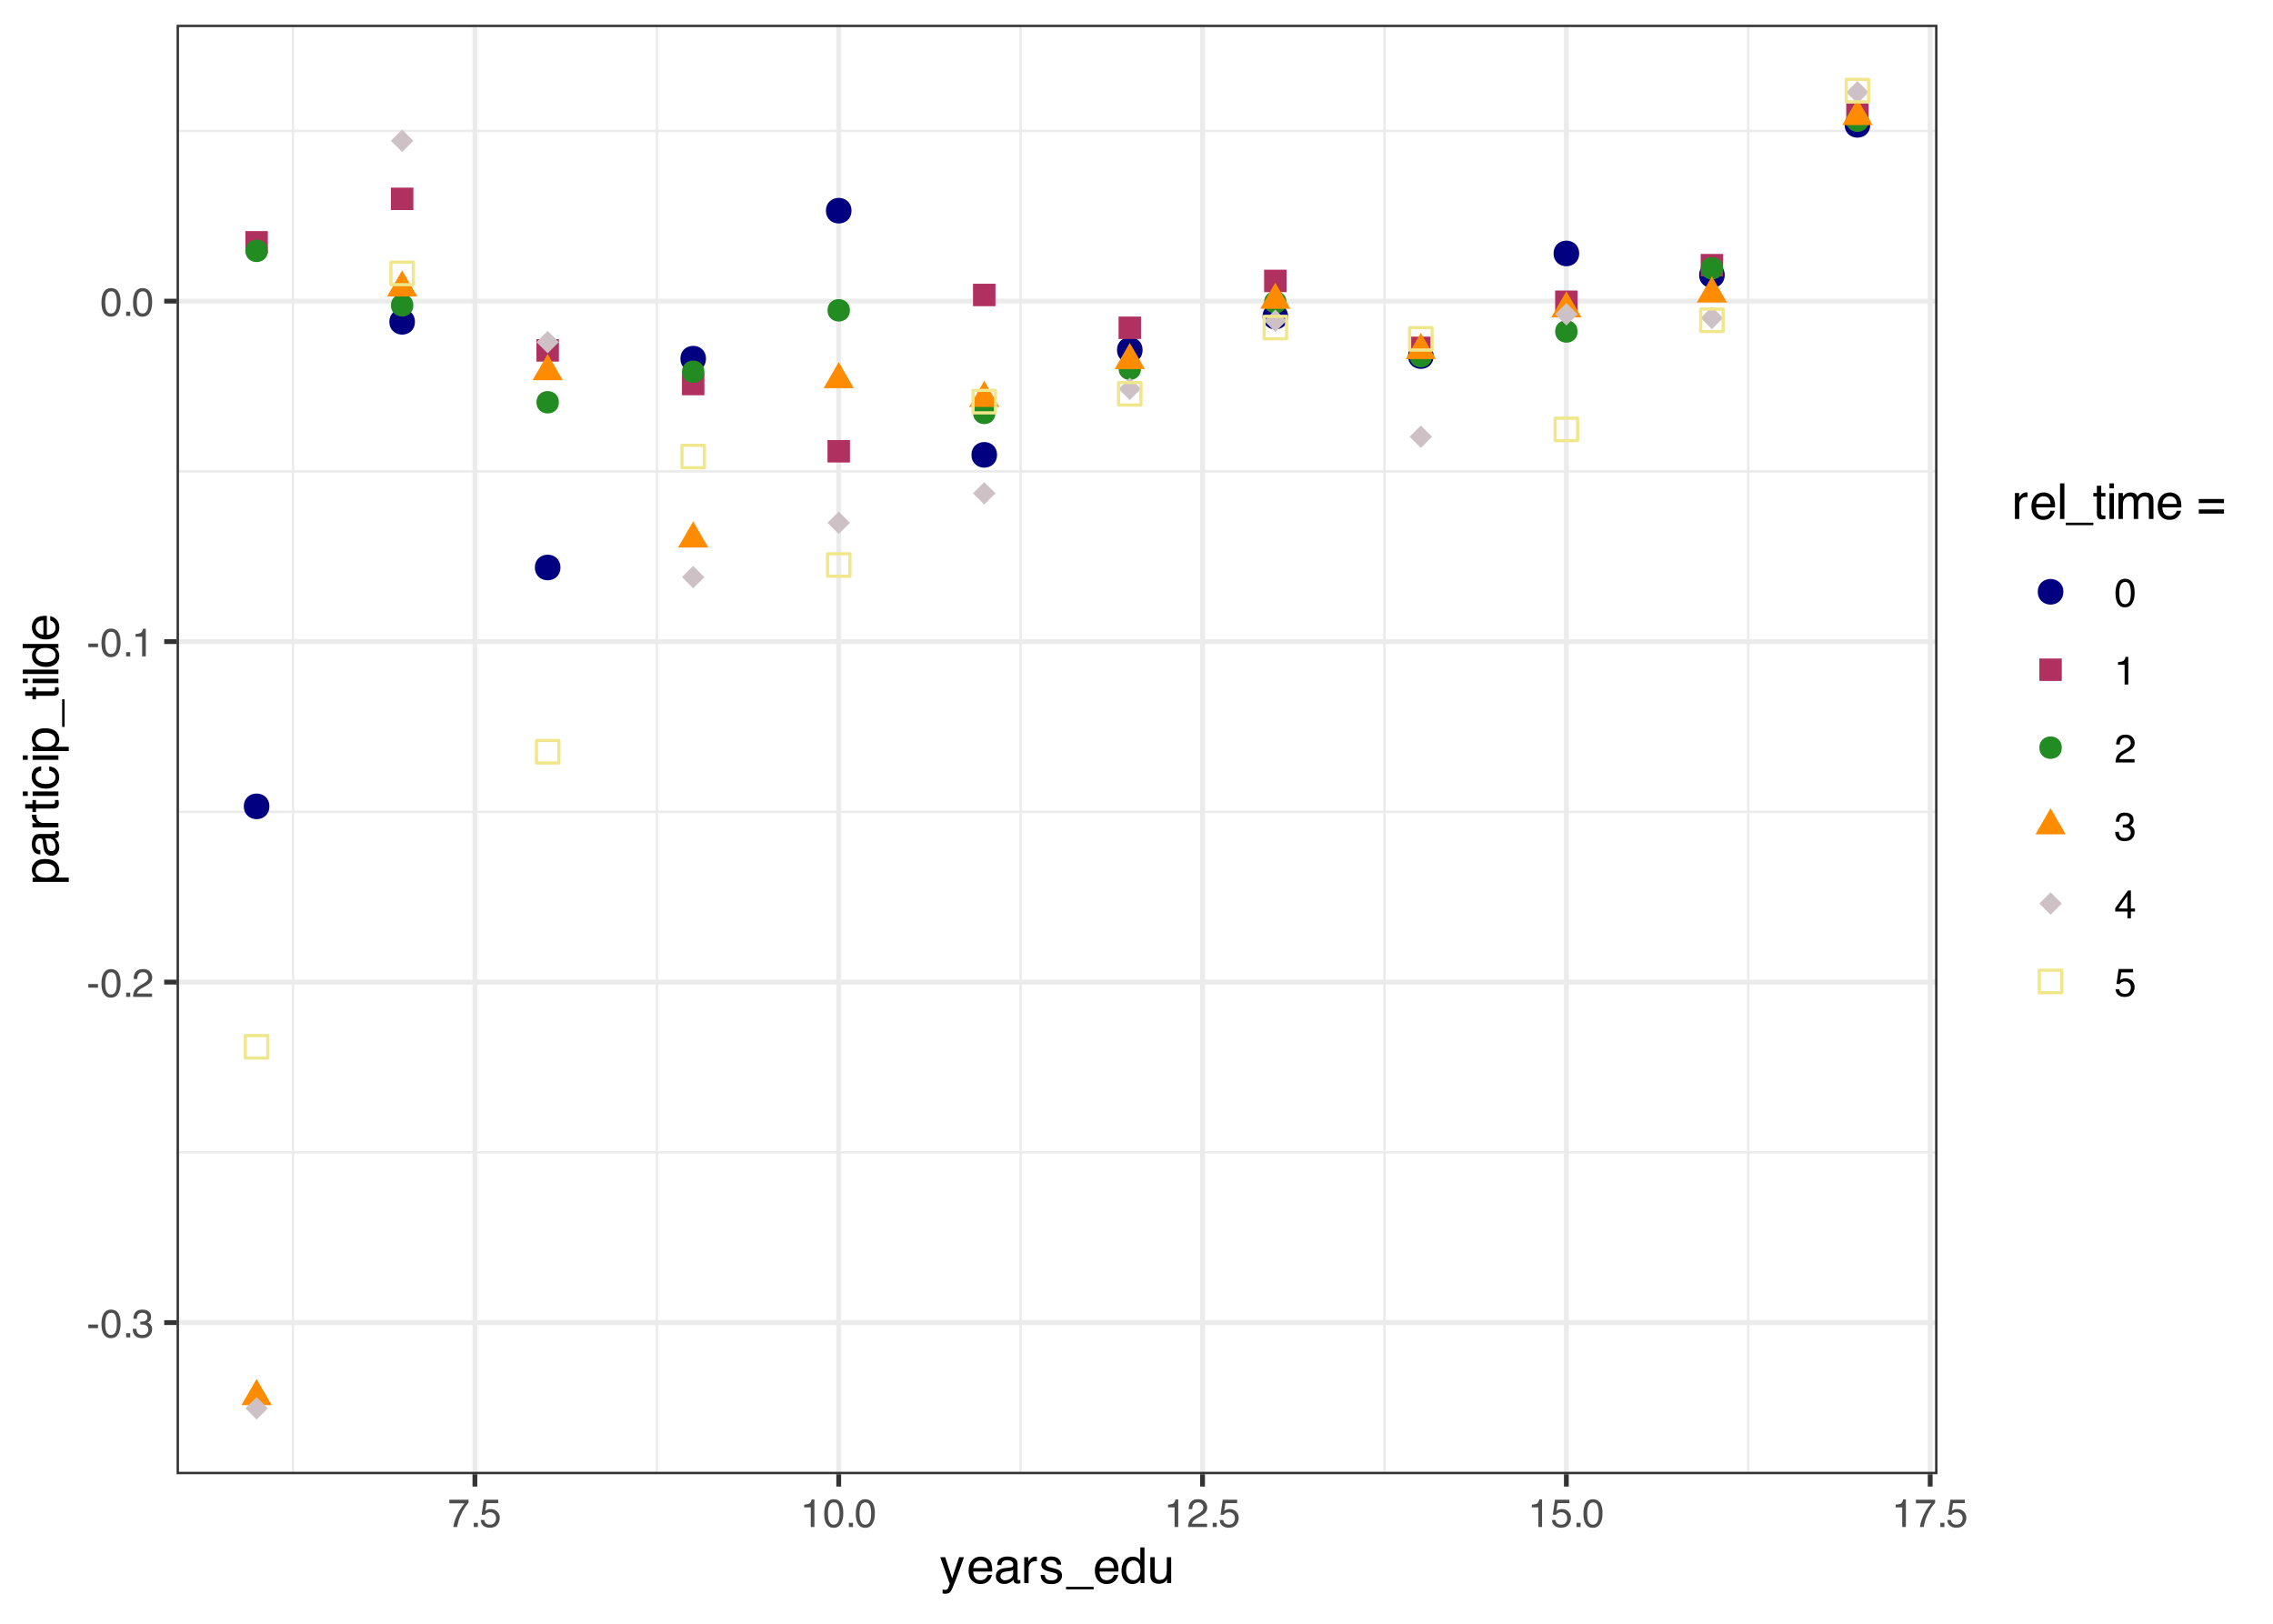 <?xml version="1.0" encoding="UTF-8"?>
<svg xmlns="http://www.w3.org/2000/svg" xmlns:xlink="http://www.w3.org/1999/xlink" width="504" height="360" viewBox="0 0 504 360">
<defs>
<g>
<g id="glyph-0-0">
<path d="M 0.281 0 L 0.281 -6.312 L 5.297 -6.312 L 5.297 0 Z M 4.5 -0.797 L 4.5 -5.516 L 1.078 -5.516 L 1.078 -0.797 Z M 4.5 -0.797 "/>
</g>
<g id="glyph-0-1">
<path d="M 0.359 -2.844 L 2.516 -2.844 L 2.516 -2.047 L 0.359 -2.047 Z M 0.359 -2.844 "/>
</g>
<g id="glyph-0-2">
<path d="M 2.375 -6.156 C 3.176 -6.156 3.754 -5.828 4.109 -5.172 C 4.379 -4.66 4.516 -3.961 4.516 -3.078 C 4.516 -2.242 4.391 -1.555 4.141 -1.016 C 3.785 -0.223 3.195 0.172 2.375 0.172 C 1.633 0.172 1.082 -0.148 0.719 -0.797 C 0.426 -1.328 0.281 -2.047 0.281 -2.953 C 0.281 -3.648 0.367 -4.25 0.547 -4.75 C 0.879 -5.688 1.488 -6.156 2.375 -6.156 Z M 2.375 -0.531 C 2.77 -0.531 3.086 -0.707 3.328 -1.062 C 3.566 -1.426 3.688 -2.086 3.688 -3.047 C 3.688 -3.754 3.598 -4.332 3.422 -4.781 C 3.254 -5.227 2.922 -5.453 2.422 -5.453 C 1.973 -5.453 1.641 -5.238 1.422 -4.812 C 1.211 -4.383 1.109 -3.754 1.109 -2.922 C 1.109 -2.297 1.176 -1.789 1.312 -1.406 C 1.52 -0.82 1.875 -0.531 2.375 -0.531 Z M 2.375 -0.531 "/>
</g>
<g id="glyph-0-3">
<path d="M 0.75 -0.938 L 1.656 -0.938 L 1.656 0 L 0.75 0 Z M 0.75 -0.938 "/>
</g>
<g id="glyph-0-4">
<path d="M 2.281 0.172 C 1.551 0.172 1.02 -0.023 0.688 -0.422 C 0.363 -0.828 0.203 -1.316 0.203 -1.891 L 1.016 -1.891 C 1.047 -1.492 1.117 -1.203 1.234 -1.016 C 1.441 -0.691 1.805 -0.531 2.328 -0.531 C 2.734 -0.531 3.055 -0.641 3.297 -0.859 C 3.547 -1.078 3.672 -1.359 3.672 -1.703 C 3.672 -2.129 3.539 -2.426 3.281 -2.594 C 3.031 -2.758 2.672 -2.844 2.203 -2.844 C 2.148 -2.844 2.098 -2.844 2.047 -2.844 C 1.992 -2.844 1.941 -2.844 1.891 -2.844 L 1.891 -3.516 C 1.973 -3.516 2.039 -3.508 2.094 -3.5 C 2.145 -3.5 2.203 -3.5 2.266 -3.5 C 2.555 -3.5 2.797 -3.547 2.984 -3.641 C 3.305 -3.797 3.469 -4.082 3.469 -4.5 C 3.469 -4.801 3.359 -5.035 3.141 -5.203 C 2.922 -5.367 2.672 -5.453 2.391 -5.453 C 1.867 -5.453 1.508 -5.281 1.312 -4.938 C 1.207 -4.75 1.145 -4.477 1.125 -4.125 L 0.359 -4.125 C 0.359 -4.582 0.453 -4.973 0.641 -5.297 C 0.953 -5.867 1.504 -6.156 2.297 -6.156 C 2.93 -6.156 3.422 -6.016 3.766 -5.734 C 4.109 -5.461 4.281 -5.062 4.281 -4.531 C 4.281 -4.145 4.176 -3.836 3.969 -3.609 C 3.844 -3.461 3.68 -3.348 3.484 -3.266 C 3.805 -3.172 4.055 -3 4.234 -2.75 C 4.422 -2.5 4.516 -2.191 4.516 -1.828 C 4.516 -1.234 4.316 -0.75 3.922 -0.375 C 3.535 -0.008 2.988 0.172 2.281 0.172 Z M 2.281 0.172 "/>
</g>
<g id="glyph-0-5">
<path d="M 0.281 0 C 0.301 -0.531 0.406 -0.988 0.594 -1.375 C 0.789 -1.77 1.164 -2.129 1.719 -2.453 L 2.547 -2.922 C 2.91 -3.141 3.164 -3.328 3.312 -3.484 C 3.551 -3.711 3.672 -3.984 3.672 -4.297 C 3.672 -4.648 3.562 -4.93 3.344 -5.141 C 3.133 -5.359 2.848 -5.469 2.484 -5.469 C 1.961 -5.469 1.598 -5.266 1.391 -4.859 C 1.285 -4.648 1.227 -4.352 1.219 -3.969 L 0.422 -3.969 C 0.43 -4.5 0.531 -4.938 0.719 -5.281 C 1.051 -5.875 1.645 -6.172 2.5 -6.172 C 3.195 -6.172 3.707 -5.977 4.031 -5.594 C 4.363 -5.219 4.531 -4.797 4.531 -4.328 C 4.531 -3.836 4.352 -3.414 4 -3.062 C 3.801 -2.863 3.441 -2.617 2.922 -2.328 L 2.344 -2 C 2.062 -1.844 1.836 -1.695 1.672 -1.562 C 1.391 -1.312 1.211 -1.035 1.141 -0.734 L 4.5 -0.734 L 4.5 0 Z M 0.281 0 "/>
</g>
<g id="glyph-0-6">
<path d="M 0.844 -4.359 L 0.844 -4.953 C 1.395 -5.004 1.781 -5.094 2 -5.219 C 2.227 -5.344 2.395 -5.645 2.5 -6.125 L 3.109 -6.125 L 3.109 0 L 2.297 0 L 2.297 -4.359 Z M 0.844 -4.359 "/>
</g>
<g id="glyph-0-7">
<path d="M 4.594 -6.047 L 4.594 -5.375 C 4.395 -5.176 4.129 -4.836 3.797 -4.359 C 3.473 -3.891 3.188 -3.379 2.938 -2.828 C 2.688 -2.297 2.5 -1.812 2.375 -1.375 C 2.289 -1.082 2.18 -0.625 2.047 0 L 1.203 0 C 1.391 -1.176 1.816 -2.344 2.484 -3.5 C 2.879 -4.188 3.289 -4.773 3.719 -5.266 L 0.328 -5.266 L 0.328 -6.047 Z M 4.594 -6.047 "/>
</g>
<g id="glyph-0-8">
<path d="M 1.094 -1.562 C 1.133 -1.125 1.336 -0.82 1.703 -0.656 C 1.879 -0.57 2.094 -0.531 2.344 -0.531 C 2.801 -0.531 3.141 -0.676 3.359 -0.969 C 3.578 -1.258 3.688 -1.582 3.688 -1.938 C 3.688 -2.363 3.555 -2.691 3.297 -2.922 C 3.035 -3.16 2.719 -3.281 2.344 -3.281 C 2.082 -3.281 1.852 -3.227 1.656 -3.125 C 1.469 -3.02 1.305 -2.879 1.172 -2.703 L 0.5 -2.734 L 0.969 -6.047 L 4.172 -6.047 L 4.172 -5.297 L 1.562 -5.297 L 1.297 -3.594 C 1.43 -3.695 1.566 -3.773 1.703 -3.828 C 1.93 -3.93 2.195 -3.984 2.5 -3.984 C 3.062 -3.984 3.535 -3.801 3.922 -3.438 C 4.316 -3.07 4.516 -2.609 4.516 -2.047 C 4.516 -1.461 4.332 -0.945 3.969 -0.5 C 3.613 -0.062 3.047 0.156 2.266 0.156 C 1.754 0.156 1.305 0.016 0.922 -0.266 C 0.547 -0.547 0.332 -0.977 0.281 -1.562 Z M 1.094 -1.562 "/>
</g>
<g id="glyph-0-9">
<path d="M 2.906 -2.172 L 2.906 -4.969 L 0.938 -2.172 Z M 2.922 0 L 2.922 -1.5 L 0.219 -1.5 L 0.219 -2.266 L 3.047 -6.172 L 3.688 -6.172 L 3.688 -2.172 L 4.594 -2.172 L 4.594 -1.5 L 3.688 -1.5 L 3.688 0 Z M 2.922 0 "/>
</g>
<g id="glyph-1-0">
<path d="M 0.359 0 L 0.359 -7.891 L 6.625 -7.891 L 6.625 0 Z M 5.625 -0.984 L 5.625 -6.906 L 1.344 -6.906 L 1.344 -0.984 Z M 5.625 -0.984 "/>
</g>
<g id="glyph-1-1">
<path d="M 4.297 -5.75 L 5.375 -5.75 C 5.238 -5.383 4.938 -4.547 4.469 -3.234 C 4.113 -2.242 3.816 -1.438 3.578 -0.812 C 3.023 0.656 2.633 1.551 2.406 1.875 C 2.176 2.195 1.781 2.359 1.219 2.359 C 1.082 2.359 0.977 2.352 0.906 2.344 C 0.832 2.332 0.742 2.312 0.641 2.281 L 0.641 1.406 C 0.805 1.445 0.926 1.473 1 1.484 C 1.07 1.492 1.141 1.5 1.203 1.5 C 1.379 1.5 1.508 1.469 1.594 1.406 C 1.676 1.352 1.75 1.285 1.812 1.203 C 1.82 1.172 1.883 1.02 2 0.75 C 2.113 0.488 2.191 0.297 2.234 0.172 L 0.109 -5.75 L 1.203 -5.75 L 2.75 -1.062 Z M 2.75 -5.891 Z M 2.75 -5.891 "/>
</g>
<g id="glyph-1-2">
<path d="M 3.109 -5.875 C 3.516 -5.875 3.906 -5.781 4.281 -5.594 C 4.664 -5.406 4.961 -5.156 5.172 -4.844 C 5.359 -4.562 5.484 -4.223 5.547 -3.828 C 5.609 -3.566 5.641 -3.145 5.641 -2.562 L 1.422 -2.562 C 1.441 -1.977 1.578 -1.508 1.828 -1.156 C 2.086 -0.812 2.488 -0.641 3.031 -0.641 C 3.539 -0.641 3.945 -0.805 4.25 -1.141 C 4.414 -1.328 4.535 -1.551 4.609 -1.812 L 5.562 -1.812 C 5.531 -1.594 5.441 -1.352 5.297 -1.094 C 5.16 -0.832 5.004 -0.625 4.828 -0.469 C 4.535 -0.176 4.176 0.02 3.75 0.125 C 3.508 0.176 3.242 0.203 2.953 0.203 C 2.234 0.203 1.625 -0.055 1.125 -0.578 C 0.633 -1.098 0.391 -1.828 0.391 -2.766 C 0.391 -3.691 0.641 -4.441 1.141 -5.016 C 1.641 -5.586 2.297 -5.875 3.109 -5.875 Z M 4.641 -3.328 C 4.609 -3.754 4.52 -4.094 4.375 -4.344 C 4.102 -4.801 3.66 -5.031 3.047 -5.031 C 2.598 -5.031 2.223 -4.867 1.922 -4.547 C 1.629 -4.234 1.473 -3.828 1.453 -3.328 Z M 3.016 -5.891 Z M 3.016 -5.891 "/>
</g>
<g id="glyph-1-3">
<path d="M 1.453 -1.531 C 1.453 -1.25 1.551 -1.023 1.75 -0.859 C 1.957 -0.703 2.203 -0.625 2.484 -0.625 C 2.816 -0.625 3.145 -0.703 3.469 -0.859 C 4.008 -1.117 4.281 -1.551 4.281 -2.156 L 4.281 -2.922 C 4.156 -2.848 4 -2.785 3.812 -2.734 C 3.633 -2.691 3.453 -2.656 3.266 -2.625 L 2.688 -2.562 C 2.332 -2.508 2.066 -2.438 1.891 -2.344 C 1.598 -2.164 1.453 -1.895 1.453 -1.531 Z M 3.797 -3.484 C 4.016 -3.516 4.16 -3.609 4.234 -3.766 C 4.273 -3.848 4.297 -3.973 4.297 -4.141 C 4.297 -4.461 4.176 -4.695 3.938 -4.844 C 3.707 -5 3.375 -5.078 2.938 -5.078 C 2.438 -5.078 2.082 -4.941 1.875 -4.672 C 1.75 -4.516 1.672 -4.289 1.641 -4 L 0.734 -4 C 0.754 -4.707 0.984 -5.195 1.422 -5.469 C 1.867 -5.75 2.383 -5.891 2.969 -5.891 C 3.645 -5.891 4.191 -5.758 4.609 -5.5 C 5.035 -5.25 5.25 -4.848 5.25 -4.297 L 5.25 -0.984 C 5.25 -0.891 5.266 -0.812 5.297 -0.75 C 5.336 -0.688 5.426 -0.656 5.562 -0.656 C 5.602 -0.656 5.648 -0.656 5.703 -0.656 C 5.766 -0.664 5.82 -0.676 5.875 -0.688 L 5.875 0.031 C 5.727 0.07 5.613 0.098 5.531 0.109 C 5.457 0.117 5.352 0.125 5.219 0.125 C 4.883 0.125 4.641 0.004 4.484 -0.234 C 4.41 -0.359 4.359 -0.535 4.328 -0.766 C 4.129 -0.504 3.844 -0.281 3.469 -0.094 C 3.102 0.094 2.695 0.188 2.25 0.188 C 1.719 0.188 1.281 0.023 0.938 -0.297 C 0.602 -0.617 0.438 -1.023 0.438 -1.516 C 0.438 -2.047 0.602 -2.457 0.938 -2.75 C 1.27 -3.039 1.707 -3.223 2.25 -3.297 Z M 2.984 -5.891 Z M 2.984 -5.891 "/>
</g>
<g id="glyph-1-4">
<path d="M 0.734 -5.75 L 1.656 -5.75 L 1.656 -4.766 C 1.727 -4.953 1.91 -5.18 2.203 -5.453 C 2.492 -5.734 2.832 -5.875 3.219 -5.875 C 3.238 -5.875 3.27 -5.875 3.312 -5.875 C 3.352 -5.875 3.426 -5.867 3.531 -5.859 L 3.531 -4.828 C 3.477 -4.836 3.426 -4.844 3.375 -4.844 C 3.32 -4.852 3.27 -4.859 3.219 -4.859 C 2.727 -4.859 2.352 -4.703 2.094 -4.391 C 1.832 -4.078 1.703 -3.719 1.703 -3.312 L 1.703 0 L 0.734 0 Z M 0.734 -5.75 "/>
</g>
<g id="glyph-1-5">
<path d="M 1.281 -1.812 C 1.312 -1.488 1.395 -1.238 1.531 -1.062 C 1.77 -0.75 2.191 -0.594 2.797 -0.594 C 3.148 -0.594 3.461 -0.672 3.734 -0.828 C 4.004 -0.984 4.141 -1.223 4.141 -1.547 C 4.141 -1.797 4.031 -1.984 3.812 -2.109 C 3.676 -2.191 3.398 -2.285 2.984 -2.391 L 2.219 -2.578 C 1.727 -2.703 1.367 -2.836 1.141 -2.984 C 0.723 -3.254 0.516 -3.617 0.516 -4.078 C 0.516 -4.617 0.707 -5.055 1.094 -5.391 C 1.488 -5.734 2.02 -5.906 2.688 -5.906 C 3.551 -5.906 4.176 -5.648 4.562 -5.141 C 4.801 -4.816 4.914 -4.469 4.906 -4.094 L 4 -4.094 C 3.977 -4.312 3.898 -4.508 3.766 -4.688 C 3.547 -4.945 3.16 -5.078 2.609 -5.078 C 2.242 -5.078 1.969 -5.004 1.781 -4.859 C 1.594 -4.723 1.5 -4.539 1.5 -4.312 C 1.5 -4.062 1.625 -3.863 1.875 -3.719 C 2.008 -3.625 2.219 -3.539 2.5 -3.469 L 3.141 -3.312 C 3.836 -3.145 4.301 -2.984 4.531 -2.828 C 4.914 -2.578 5.109 -2.191 5.109 -1.672 C 5.109 -1.148 4.91 -0.703 4.516 -0.328 C 4.129 0.035 3.539 0.219 2.75 0.219 C 1.895 0.219 1.285 0.023 0.922 -0.359 C 0.566 -0.754 0.379 -1.238 0.359 -1.812 Z M 2.719 -5.891 Z M 2.719 -5.891 "/>
</g>
<g id="glyph-1-6">
<path d="M 0 1.375 L 0 0.828 L 6.125 0.828 L 6.125 1.375 Z M 0 1.375 "/>
</g>
<g id="glyph-1-7">
<path d="M 1.328 -2.812 C 1.328 -2.195 1.457 -1.68 1.719 -1.266 C 1.977 -0.848 2.395 -0.641 2.969 -0.641 C 3.414 -0.641 3.781 -0.832 4.062 -1.219 C 4.352 -1.602 4.5 -2.156 4.5 -2.875 C 4.5 -3.602 4.348 -4.141 4.047 -4.484 C 3.754 -4.836 3.391 -5.016 2.953 -5.016 C 2.473 -5.016 2.082 -4.828 1.781 -4.453 C 1.477 -4.078 1.328 -3.531 1.328 -2.812 Z M 2.781 -5.859 C 3.219 -5.859 3.586 -5.766 3.891 -5.578 C 4.055 -5.473 4.25 -5.285 4.469 -5.016 L 4.469 -7.922 L 5.391 -7.922 L 5.391 0 L 4.531 0 L 4.531 -0.797 C 4.301 -0.441 4.031 -0.188 3.719 -0.031 C 3.414 0.125 3.066 0.203 2.672 0.203 C 2.023 0.203 1.469 -0.062 1 -0.594 C 0.531 -1.133 0.297 -1.852 0.297 -2.75 C 0.297 -3.594 0.508 -4.32 0.938 -4.938 C 1.363 -5.551 1.977 -5.859 2.781 -5.859 Z M 2.781 -5.859 "/>
</g>
<g id="glyph-1-8">
<path d="M 1.672 -5.75 L 1.672 -1.938 C 1.672 -1.645 1.719 -1.406 1.812 -1.219 C 1.988 -0.875 2.312 -0.703 2.781 -0.703 C 3.445 -0.703 3.906 -1 4.156 -1.594 C 4.281 -1.914 4.344 -2.359 4.344 -2.922 L 4.344 -5.75 L 5.312 -5.75 L 5.312 0 L 4.406 0 L 4.422 -0.844 C 4.297 -0.625 4.141 -0.441 3.953 -0.297 C 3.578 0.004 3.129 0.156 2.609 0.156 C 1.785 0.156 1.223 -0.117 0.922 -0.672 C 0.766 -0.961 0.688 -1.352 0.688 -1.844 L 0.688 -5.75 Z M 3 -5.891 Z M 3 -5.891 "/>
</g>
<g id="glyph-1-9">
<path d="M 0.734 -7.891 L 1.703 -7.891 L 1.703 0 L 0.734 0 Z M 0.734 -7.891 "/>
</g>
<g id="glyph-1-10">
<path d="M 0.906 -7.359 L 1.875 -7.359 L 1.875 -5.75 L 2.797 -5.75 L 2.797 -4.969 L 1.875 -4.969 L 1.875 -1.203 C 1.875 -1.004 1.941 -0.875 2.078 -0.812 C 2.16 -0.77 2.285 -0.75 2.453 -0.75 C 2.504 -0.75 2.555 -0.75 2.609 -0.75 C 2.66 -0.75 2.723 -0.754 2.797 -0.766 L 2.797 0 C 2.68 0.031 2.562 0.051 2.438 0.062 C 2.32 0.082 2.195 0.094 2.062 0.094 C 1.613 0.094 1.305 -0.02 1.141 -0.25 C 0.984 -0.488 0.906 -0.789 0.906 -1.156 L 0.906 -4.969 L 0.125 -4.969 L 0.125 -5.75 L 0.906 -5.75 Z M 0.906 -7.359 "/>
</g>
<g id="glyph-1-11">
<path d="M 0.703 -5.719 L 1.688 -5.719 L 1.688 0 L 0.703 0 Z M 0.703 -7.891 L 1.688 -7.891 L 1.688 -6.797 L 0.703 -6.797 Z M 0.703 -7.891 "/>
</g>
<g id="glyph-1-12">
<path d="M 0.703 -5.75 L 1.672 -5.75 L 1.672 -4.938 C 1.898 -5.219 2.102 -5.422 2.281 -5.547 C 2.602 -5.766 2.969 -5.875 3.375 -5.875 C 3.832 -5.875 4.203 -5.766 4.484 -5.547 C 4.641 -5.41 4.781 -5.219 4.906 -4.969 C 5.125 -5.281 5.379 -5.508 5.672 -5.656 C 5.961 -5.801 6.285 -5.875 6.641 -5.875 C 7.41 -5.875 7.938 -5.598 8.219 -5.047 C 8.375 -4.742 8.453 -4.336 8.453 -3.828 L 8.453 0 L 7.438 0 L 7.438 -4 C 7.438 -4.383 7.344 -4.645 7.156 -4.781 C 6.969 -4.926 6.734 -5 6.453 -5 C 6.078 -5 5.75 -4.867 5.469 -4.609 C 5.195 -4.359 5.062 -3.938 5.062 -3.344 L 5.062 0 L 4.078 0 L 4.078 -3.75 C 4.078 -4.145 4.031 -4.43 3.938 -4.609 C 3.789 -4.879 3.52 -5.016 3.125 -5.016 C 2.758 -5.016 2.426 -4.867 2.125 -4.578 C 1.82 -4.297 1.672 -3.785 1.672 -3.047 L 1.672 0 L 0.703 0 Z M 0.703 -5.75 "/>
</g>
<g id="glyph-1-13">
</g>
<g id="glyph-1-14">
<path d="M 6.094 -4.422 L 6.094 -3.516 L 0.5 -3.516 L 0.5 -4.422 Z M 6.094 -2.109 L 6.094 -1.188 L 0.5 -1.188 L 0.5 -2.109 Z M 6.094 -2.109 "/>
</g>
<g id="glyph-2-0">
<path d="M 0 -0.359 L -7.891 -0.359 L -7.891 -6.625 L 0 -6.625 Z M -0.984 -5.625 L -6.906 -5.625 L -6.906 -1.344 L -0.984 -1.344 Z M -0.984 -5.625 "/>
</g>
<g id="glyph-2-1">
<path d="M -0.656 -3.141 C -0.656 -3.586 -0.844 -3.957 -1.219 -4.25 C -1.594 -4.551 -2.156 -4.703 -2.906 -4.703 C -3.363 -4.703 -3.758 -4.641 -4.094 -4.516 C -4.727 -4.266 -5.047 -3.805 -5.047 -3.141 C -5.047 -2.461 -4.711 -2.004 -4.047 -1.766 C -3.68 -1.629 -3.223 -1.562 -2.672 -1.562 C -2.234 -1.562 -1.859 -1.629 -1.547 -1.766 C -0.953 -2.016 -0.656 -2.473 -0.656 -3.141 Z M -5.719 -0.641 L -5.719 -1.578 L -4.969 -1.578 C -5.227 -1.766 -5.426 -1.973 -5.562 -2.203 C -5.781 -2.535 -5.891 -2.922 -5.891 -3.359 C -5.891 -4.004 -5.641 -4.555 -5.141 -5.016 C -4.641 -5.473 -3.926 -5.703 -3 -5.703 C -1.75 -5.703 -0.852 -5.375 -0.312 -4.719 C 0.02 -4.301 0.188 -3.816 0.188 -3.266 C 0.188 -2.828 0.094 -2.461 -0.094 -2.172 C -0.195 -2.004 -0.379 -1.812 -0.641 -1.594 L 2.297 -1.594 L 2.297 -0.641 Z M -5.719 -0.641 "/>
</g>
<g id="glyph-2-2">
<path d="M -1.531 -1.453 C -1.25 -1.453 -1.023 -1.551 -0.859 -1.75 C -0.703 -1.957 -0.625 -2.203 -0.625 -2.484 C -0.625 -2.816 -0.703 -3.145 -0.859 -3.469 C -1.117 -4.008 -1.551 -4.281 -2.156 -4.281 L -2.922 -4.281 C -2.848 -4.156 -2.785 -4 -2.734 -3.812 C -2.691 -3.633 -2.656 -3.453 -2.625 -3.266 L -2.562 -2.688 C -2.508 -2.332 -2.438 -2.066 -2.344 -1.891 C -2.164 -1.598 -1.895 -1.453 -1.531 -1.453 Z M -3.484 -3.797 C -3.516 -4.016 -3.609 -4.16 -3.766 -4.234 C -3.848 -4.273 -3.973 -4.297 -4.141 -4.297 C -4.461 -4.297 -4.695 -4.176 -4.844 -3.938 C -5 -3.707 -5.078 -3.375 -5.078 -2.938 C -5.078 -2.438 -4.941 -2.082 -4.672 -1.875 C -4.516 -1.75 -4.289 -1.672 -4 -1.641 L -4 -0.734 C -4.707 -0.754 -5.195 -0.984 -5.469 -1.422 C -5.75 -1.867 -5.891 -2.383 -5.891 -2.969 C -5.891 -3.645 -5.758 -4.191 -5.5 -4.609 C -5.25 -5.035 -4.848 -5.25 -4.297 -5.25 L -0.984 -5.25 C -0.891 -5.25 -0.812 -5.266 -0.75 -5.297 C -0.688 -5.336 -0.656 -5.426 -0.656 -5.562 C -0.656 -5.602 -0.656 -5.648 -0.656 -5.703 C -0.664 -5.766 -0.676 -5.82 -0.688 -5.875 L 0.031 -5.875 C 0.07 -5.727 0.098 -5.613 0.109 -5.531 C 0.117 -5.457 0.125 -5.352 0.125 -5.219 C 0.125 -4.883 0.004 -4.641 -0.234 -4.484 C -0.359 -4.41 -0.535 -4.359 -0.766 -4.328 C -0.504 -4.129 -0.281 -3.844 -0.094 -3.469 C 0.094 -3.102 0.188 -2.695 0.188 -2.25 C 0.188 -1.719 0.023 -1.281 -0.297 -0.938 C -0.617 -0.602 -1.023 -0.438 -1.516 -0.438 C -2.047 -0.438 -2.457 -0.602 -2.75 -0.938 C -3.039 -1.27 -3.223 -1.707 -3.297 -2.25 Z M -5.891 -2.984 Z M -5.891 -2.984 "/>
</g>
<g id="glyph-2-3">
<path d="M -5.75 -0.734 L -5.75 -1.656 L -4.766 -1.656 C -4.953 -1.727 -5.18 -1.91 -5.453 -2.203 C -5.734 -2.492 -5.875 -2.832 -5.875 -3.219 C -5.875 -3.238 -5.875 -3.27 -5.875 -3.312 C -5.875 -3.352 -5.867 -3.426 -5.859 -3.531 L -4.828 -3.531 C -4.836 -3.477 -4.844 -3.426 -4.844 -3.375 C -4.852 -3.32 -4.859 -3.27 -4.859 -3.219 C -4.859 -2.727 -4.703 -2.352 -4.391 -2.094 C -4.078 -1.832 -3.719 -1.703 -3.312 -1.703 L 0 -1.703 L 0 -0.734 Z M -5.75 -0.734 "/>
</g>
<g id="glyph-2-4">
<path d="M -7.359 -0.906 L -7.359 -1.875 L -5.75 -1.875 L -5.75 -2.797 L -4.969 -2.797 L -4.969 -1.875 L -1.203 -1.875 C -1.004 -1.875 -0.875 -1.941 -0.812 -2.078 C -0.77 -2.16 -0.75 -2.285 -0.75 -2.453 C -0.75 -2.504 -0.75 -2.555 -0.75 -2.609 C -0.75 -2.66 -0.754 -2.723 -0.766 -2.797 L 0 -2.797 C 0.031 -2.68 0.051 -2.562 0.062 -2.438 C 0.082 -2.32 0.094 -2.195 0.094 -2.062 C 0.094 -1.613 -0.02 -1.305 -0.25 -1.141 C -0.488 -0.984 -0.789 -0.906 -1.156 -0.906 L -4.969 -0.906 L -4.969 -0.125 L -5.75 -0.125 L -5.75 -0.906 Z M -7.359 -0.906 "/>
</g>
<g id="glyph-2-5">
<path d="M -5.719 -0.703 L -5.719 -1.688 L 0 -1.688 L 0 -0.703 Z M -7.891 -0.703 L -7.891 -1.688 L -6.797 -1.688 L -6.797 -0.703 Z M -7.891 -0.703 "/>
</g>
<g id="glyph-2-6">
<path d="M -5.922 -2.922 C -5.922 -3.578 -5.758 -4.109 -5.438 -4.516 C -5.125 -4.922 -4.582 -5.164 -3.812 -5.25 L -3.812 -4.297 C -4.164 -4.242 -4.457 -4.113 -4.688 -3.906 C -4.926 -3.707 -5.047 -3.379 -5.047 -2.922 C -5.047 -2.305 -4.75 -1.867 -4.156 -1.609 C -3.758 -1.43 -3.273 -1.344 -2.703 -1.344 C -2.129 -1.344 -1.645 -1.461 -1.25 -1.703 C -0.852 -1.953 -0.656 -2.336 -0.656 -2.859 C -0.656 -3.266 -0.773 -3.582 -1.016 -3.812 C -1.266 -4.051 -1.602 -4.211 -2.031 -4.297 L -2.031 -5.25 C -1.27 -5.133 -0.711 -4.863 -0.359 -4.438 C -0.004 -4.008 0.172 -3.457 0.172 -2.781 C 0.172 -2.031 -0.102 -1.43 -0.656 -0.984 C -1.207 -0.535 -1.895 -0.312 -2.719 -0.312 C -3.727 -0.312 -4.516 -0.555 -5.078 -1.047 C -5.641 -1.535 -5.922 -2.16 -5.922 -2.922 Z M -5.891 -2.781 Z M -5.891 -2.781 "/>
</g>
<g id="glyph-2-7">
<path d="M 1.375 0 L 0.828 0 L 0.828 -6.125 L 1.375 -6.125 Z M 1.375 0 "/>
</g>
<g id="glyph-2-8">
<path d="M -7.891 -0.734 L -7.891 -1.703 L 0 -1.703 L 0 -0.734 Z M -7.891 -0.734 "/>
</g>
<g id="glyph-2-9">
<path d="M -2.812 -1.328 C -2.195 -1.328 -1.68 -1.457 -1.266 -1.719 C -0.848 -1.977 -0.641 -2.395 -0.641 -2.969 C -0.641 -3.414 -0.832 -3.781 -1.219 -4.062 C -1.602 -4.352 -2.156 -4.5 -2.875 -4.5 C -3.602 -4.5 -4.141 -4.348 -4.484 -4.047 C -4.836 -3.754 -5.016 -3.391 -5.016 -2.953 C -5.016 -2.473 -4.828 -2.082 -4.453 -1.781 C -4.078 -1.477 -3.531 -1.328 -2.812 -1.328 Z M -5.859 -2.781 C -5.859 -3.219 -5.766 -3.586 -5.578 -3.891 C -5.473 -4.055 -5.285 -4.25 -5.016 -4.469 L -7.922 -4.469 L -7.922 -5.391 L 0 -5.391 L 0 -4.531 L -0.797 -4.531 C -0.441 -4.301 -0.188 -4.031 -0.031 -3.719 C 0.125 -3.414 0.203 -3.066 0.203 -2.672 C 0.203 -2.023 -0.062 -1.469 -0.594 -1 C -1.133 -0.531 -1.852 -0.297 -2.75 -0.297 C -3.594 -0.297 -4.32 -0.508 -4.938 -0.938 C -5.551 -1.363 -5.859 -1.977 -5.859 -2.781 Z M -5.859 -2.781 "/>
</g>
<g id="glyph-2-10">
<path d="M -5.875 -3.109 C -5.875 -3.516 -5.781 -3.906 -5.594 -4.281 C -5.406 -4.664 -5.156 -4.961 -4.844 -5.172 C -4.562 -5.359 -4.223 -5.484 -3.828 -5.547 C -3.566 -5.609 -3.145 -5.641 -2.562 -5.641 L -2.562 -1.422 C -1.977 -1.441 -1.508 -1.578 -1.156 -1.828 C -0.812 -2.086 -0.641 -2.488 -0.641 -3.031 C -0.641 -3.539 -0.805 -3.945 -1.141 -4.25 C -1.328 -4.414 -1.551 -4.535 -1.812 -4.609 L -1.812 -5.562 C -1.594 -5.531 -1.352 -5.441 -1.094 -5.297 C -0.832 -5.16 -0.625 -5.004 -0.469 -4.828 C -0.176 -4.535 0.02 -4.176 0.125 -3.75 C 0.176 -3.508 0.203 -3.242 0.203 -2.953 C 0.203 -2.234 -0.055 -1.625 -0.578 -1.125 C -1.098 -0.633 -1.828 -0.391 -2.766 -0.391 C -3.691 -0.391 -4.441 -0.641 -5.016 -1.141 C -5.586 -1.641 -5.875 -2.297 -5.875 -3.109 Z M -3.328 -4.641 C -3.754 -4.609 -4.094 -4.52 -4.344 -4.375 C -4.801 -4.102 -5.031 -3.66 -5.031 -3.047 C -5.031 -2.598 -4.867 -2.223 -4.547 -1.922 C -4.234 -1.629 -3.828 -1.473 -3.328 -1.453 Z M -5.891 -3.016 Z M -5.891 -3.016 "/>
</g>
</g>
<clipPath id="clip-0">
<path clip-rule="nonzero" d="M 39.152 5.48 L 429.605 5.48 L 429.605 326.852 L 39.152 326.852 Z M 39.152 5.48 "/>
</clipPath>
<clipPath id="clip-1">
<path clip-rule="nonzero" d="M 39.152 255 L 429.605 255 L 429.605 256 L 39.152 256 Z M 39.152 255 "/>
</clipPath>
<clipPath id="clip-2">
<path clip-rule="nonzero" d="M 39.152 179 L 429.605 179 L 429.605 181 L 39.152 181 Z M 39.152 179 "/>
</clipPath>
<clipPath id="clip-3">
<path clip-rule="nonzero" d="M 39.152 104 L 429.605 104 L 429.605 105 L 39.152 105 Z M 39.152 104 "/>
</clipPath>
<clipPath id="clip-4">
<path clip-rule="nonzero" d="M 39.152 28 L 429.605 28 L 429.605 30 L 39.152 30 Z M 39.152 28 "/>
</clipPath>
<clipPath id="clip-5">
<path clip-rule="nonzero" d="M 64 5.48 L 66 5.48 L 66 326.852 L 64 326.852 Z M 64 5.48 "/>
</clipPath>
<clipPath id="clip-6">
<path clip-rule="nonzero" d="M 145 5.48 L 146 5.48 L 146 326.852 L 145 326.852 Z M 145 5.48 "/>
</clipPath>
<clipPath id="clip-7">
<path clip-rule="nonzero" d="M 226 5.48 L 227 5.48 L 227 326.852 L 226 326.852 Z M 226 5.48 "/>
</clipPath>
<clipPath id="clip-8">
<path clip-rule="nonzero" d="M 306 5.48 L 308 5.48 L 308 326.852 L 306 326.852 Z M 306 5.48 "/>
</clipPath>
<clipPath id="clip-9">
<path clip-rule="nonzero" d="M 387 5.48 L 388 5.48 L 388 326.852 L 387 326.852 Z M 387 5.48 "/>
</clipPath>
<clipPath id="clip-10">
<path clip-rule="nonzero" d="M 39.152 292 L 429.605 292 L 429.605 294 L 39.152 294 Z M 39.152 292 "/>
</clipPath>
<clipPath id="clip-11">
<path clip-rule="nonzero" d="M 39.152 217 L 429.605 217 L 429.605 219 L 39.152 219 Z M 39.152 217 "/>
</clipPath>
<clipPath id="clip-12">
<path clip-rule="nonzero" d="M 39.152 141 L 429.605 141 L 429.605 143 L 39.152 143 Z M 39.152 141 "/>
</clipPath>
<clipPath id="clip-13">
<path clip-rule="nonzero" d="M 39.152 66 L 429.605 66 L 429.605 68 L 39.152 68 Z M 39.152 66 "/>
</clipPath>
<clipPath id="clip-14">
<path clip-rule="nonzero" d="M 104 5.48 L 106 5.48 L 106 326.852 L 104 326.852 Z M 104 5.48 "/>
</clipPath>
<clipPath id="clip-15">
<path clip-rule="nonzero" d="M 185 5.48 L 187 5.48 L 187 326.852 L 185 326.852 Z M 185 5.48 "/>
</clipPath>
<clipPath id="clip-16">
<path clip-rule="nonzero" d="M 266 5.48 L 268 5.48 L 268 326.852 L 266 326.852 Z M 266 5.48 "/>
</clipPath>
<clipPath id="clip-17">
<path clip-rule="nonzero" d="M 346 5.48 L 348 5.48 L 348 326.852 L 346 326.852 Z M 346 5.48 "/>
</clipPath>
<clipPath id="clip-18">
<path clip-rule="nonzero" d="M 427 5.48 L 429 5.48 L 429 326.852 L 427 326.852 Z M 427 5.48 "/>
</clipPath>
<clipPath id="clip-19">
<path clip-rule="nonzero" d="M 39.152 5.48 L 429.605 5.48 L 429.605 326.852 L 39.152 326.852 Z M 39.152 5.48 "/>
</clipPath>
</defs>
<rect x="-50.4" y="-36" width="604.8" height="432" fill="rgb(100%, 100%, 100%)" fill-opacity="1"/>
<rect x="-50.4" y="-36" width="604.8" height="432" fill="rgb(100%, 100%, 100%)" fill-opacity="1"/>
<path fill="none" stroke-width="1.067" stroke-linecap="round" stroke-linejoin="round" stroke="rgb(100%, 100%, 100%)" stroke-opacity="1" stroke-miterlimit="10" d="M 0 360 L 504 360 L 504 0 L 0 0 Z M 0 360 "/>
<g clip-path="url(#clip-0)">
<path fill-rule="nonzero" fill="rgb(100%, 100%, 100%)" fill-opacity="1" d="M 39.152 326.848 L 429.605 326.848 L 429.605 5.477 L 39.152 5.477 Z M 39.152 326.848 "/>
</g>
<g clip-path="url(#clip-1)">
<path fill="none" stroke-width="0.533" stroke-linecap="butt" stroke-linejoin="round" stroke="rgb(92.157%, 92.157%, 92.157%)" stroke-opacity="1" stroke-miterlimit="10" d="M 39.152 255.488 L 429.602 255.488 "/>
</g>
<g clip-path="url(#clip-2)">
<path fill="none" stroke-width="0.533" stroke-linecap="butt" stroke-linejoin="round" stroke="rgb(92.157%, 92.157%, 92.157%)" stroke-opacity="1" stroke-miterlimit="10" d="M 39.152 179.996 L 429.602 179.996 "/>
</g>
<g clip-path="url(#clip-3)">
<path fill="none" stroke-width="0.533" stroke-linecap="butt" stroke-linejoin="round" stroke="rgb(92.157%, 92.157%, 92.157%)" stroke-opacity="1" stroke-miterlimit="10" d="M 39.152 104.508 L 429.602 104.508 "/>
</g>
<g clip-path="url(#clip-4)">
<path fill="none" stroke-width="0.533" stroke-linecap="butt" stroke-linejoin="round" stroke="rgb(92.157%, 92.157%, 92.157%)" stroke-opacity="1" stroke-miterlimit="10" d="M 39.152 29.016 L 429.602 29.016 "/>
</g>
<g clip-path="url(#clip-5)">
<path fill="none" stroke-width="0.533" stroke-linecap="butt" stroke-linejoin="round" stroke="rgb(92.157%, 92.157%, 92.157%)" stroke-opacity="1" stroke-miterlimit="10" d="M 64.965 326.848 L 64.965 5.48 "/>
</g>
<g clip-path="url(#clip-6)">
<path fill="none" stroke-width="0.533" stroke-linecap="butt" stroke-linejoin="round" stroke="rgb(92.157%, 92.157%, 92.157%)" stroke-opacity="1" stroke-miterlimit="10" d="M 145.637 326.848 L 145.637 5.48 "/>
</g>
<g clip-path="url(#clip-7)">
<path fill="none" stroke-width="0.533" stroke-linecap="butt" stroke-linejoin="round" stroke="rgb(92.157%, 92.157%, 92.157%)" stroke-opacity="1" stroke-miterlimit="10" d="M 226.309 326.848 L 226.309 5.48 "/>
</g>
<g clip-path="url(#clip-8)">
<path fill="none" stroke-width="0.533" stroke-linecap="butt" stroke-linejoin="round" stroke="rgb(92.157%, 92.157%, 92.157%)" stroke-opacity="1" stroke-miterlimit="10" d="M 306.98 326.848 L 306.98 5.48 "/>
</g>
<g clip-path="url(#clip-9)">
<path fill="none" stroke-width="0.533" stroke-linecap="butt" stroke-linejoin="round" stroke="rgb(92.157%, 92.157%, 92.157%)" stroke-opacity="1" stroke-miterlimit="10" d="M 387.652 326.848 L 387.652 5.48 "/>
</g>
<g clip-path="url(#clip-10)">
<path fill="none" stroke-width="1.067" stroke-linecap="butt" stroke-linejoin="round" stroke="rgb(92.157%, 92.157%, 92.157%)" stroke-opacity="1" stroke-miterlimit="10" d="M 39.152 293.234 L 429.602 293.234 "/>
</g>
<g clip-path="url(#clip-11)">
<path fill="none" stroke-width="1.067" stroke-linecap="butt" stroke-linejoin="round" stroke="rgb(92.157%, 92.157%, 92.157%)" stroke-opacity="1" stroke-miterlimit="10" d="M 39.152 217.742 L 429.602 217.742 "/>
</g>
<g clip-path="url(#clip-12)">
<path fill="none" stroke-width="1.067" stroke-linecap="butt" stroke-linejoin="round" stroke="rgb(92.157%, 92.157%, 92.157%)" stroke-opacity="1" stroke-miterlimit="10" d="M 39.152 142.25 L 429.602 142.25 "/>
</g>
<g clip-path="url(#clip-13)">
<path fill="none" stroke-width="1.067" stroke-linecap="butt" stroke-linejoin="round" stroke="rgb(92.157%, 92.157%, 92.157%)" stroke-opacity="1" stroke-miterlimit="10" d="M 39.152 66.762 L 429.602 66.762 "/>
</g>
<g clip-path="url(#clip-14)">
<path fill="none" stroke-width="1.067" stroke-linecap="butt" stroke-linejoin="round" stroke="rgb(92.157%, 92.157%, 92.157%)" stroke-opacity="1" stroke-miterlimit="10" d="M 105.301 326.848 L 105.301 5.48 "/>
</g>
<g clip-path="url(#clip-15)">
<path fill="none" stroke-width="1.067" stroke-linecap="butt" stroke-linejoin="round" stroke="rgb(92.157%, 92.157%, 92.157%)" stroke-opacity="1" stroke-miterlimit="10" d="M 185.973 326.848 L 185.973 5.48 "/>
</g>
<g clip-path="url(#clip-16)">
<path fill="none" stroke-width="1.067" stroke-linecap="butt" stroke-linejoin="round" stroke="rgb(92.157%, 92.157%, 92.157%)" stroke-opacity="1" stroke-miterlimit="10" d="M 266.645 326.848 L 266.645 5.48 "/>
</g>
<g clip-path="url(#clip-17)">
<path fill="none" stroke-width="1.067" stroke-linecap="butt" stroke-linejoin="round" stroke="rgb(92.157%, 92.157%, 92.157%)" stroke-opacity="1" stroke-miterlimit="10" d="M 347.316 326.848 L 347.316 5.48 "/>
</g>
<g clip-path="url(#clip-18)">
<path fill="none" stroke-width="1.067" stroke-linecap="butt" stroke-linejoin="round" stroke="rgb(92.157%, 92.157%, 92.157%)" stroke-opacity="1" stroke-miterlimit="10" d="M 427.988 326.848 L 427.988 5.48 "/>
</g>
<path fill-rule="nonzero" fill="rgb(0%, 0%, 50.196%)" fill-opacity="1" stroke-width="0.709" stroke-linecap="round" stroke-linejoin="round" stroke="rgb(0%, 0%, 50.196%)" stroke-opacity="1" stroke-miterlimit="10" d="M 59.387 178.777 C 59.387 182.098 54.41 182.098 54.41 178.777 C 54.41 175.461 59.387 175.461 59.387 178.777 "/>
<path fill-rule="nonzero" fill="rgb(0%, 0%, 50.196%)" fill-opacity="1" stroke-width="0.709" stroke-linecap="round" stroke-linejoin="round" stroke="rgb(0%, 0%, 50.196%)" stroke-opacity="1" stroke-miterlimit="10" d="M 91.656 71.352 C 91.656 74.668 86.68 74.668 86.68 71.352 C 86.68 68.035 91.656 68.035 91.656 71.352 "/>
<path fill-rule="nonzero" fill="rgb(0%, 0%, 50.196%)" fill-opacity="1" stroke-width="0.709" stroke-linecap="round" stroke-linejoin="round" stroke="rgb(0%, 0%, 50.196%)" stroke-opacity="1" stroke-miterlimit="10" d="M 123.926 125.82 C 123.926 129.137 118.949 129.137 118.949 125.82 C 118.949 122.504 123.926 122.504 123.926 125.82 "/>
<path fill-rule="nonzero" fill="rgb(0%, 0%, 50.196%)" fill-opacity="1" stroke-width="0.709" stroke-linecap="round" stroke-linejoin="round" stroke="rgb(0%, 0%, 50.196%)" stroke-opacity="1" stroke-miterlimit="10" d="M 156.191 79.52 C 156.191 82.84 151.215 82.84 151.215 79.52 C 151.215 76.203 156.191 76.203 156.191 79.52 "/>
<path fill-rule="nonzero" fill="rgb(0%, 0%, 50.196%)" fill-opacity="1" stroke-width="0.709" stroke-linecap="round" stroke-linejoin="round" stroke="rgb(0%, 0%, 50.196%)" stroke-opacity="1" stroke-miterlimit="10" d="M 188.461 46.711 C 188.461 50.027 183.484 50.027 183.484 46.711 C 183.484 43.395 188.461 43.395 188.461 46.711 "/>
<path fill-rule="nonzero" fill="rgb(0%, 0%, 50.196%)" fill-opacity="1" stroke-width="0.709" stroke-linecap="round" stroke-linejoin="round" stroke="rgb(0%, 0%, 50.196%)" stroke-opacity="1" stroke-miterlimit="10" d="M 220.73 100.844 C 220.73 104.164 215.754 104.164 215.754 100.844 C 215.754 97.527 220.73 97.527 220.73 100.844 "/>
<path fill-rule="nonzero" fill="rgb(0%, 0%, 50.196%)" fill-opacity="1" stroke-width="0.709" stroke-linecap="round" stroke-linejoin="round" stroke="rgb(0%, 0%, 50.196%)" stroke-opacity="1" stroke-miterlimit="10" d="M 253 77.602 C 253 80.918 248.023 80.918 248.023 77.602 C 248.023 74.285 253 74.285 253 77.602 "/>
<path fill-rule="nonzero" fill="rgb(0%, 0%, 50.196%)" fill-opacity="1" stroke-width="0.709" stroke-linecap="round" stroke-linejoin="round" stroke="rgb(0%, 0%, 50.196%)" stroke-opacity="1" stroke-miterlimit="10" d="M 285.27 70.18 C 285.27 73.5 280.293 73.5 280.293 70.18 C 280.293 66.863 285.27 66.863 285.27 70.18 "/>
<path fill-rule="nonzero" fill="rgb(0%, 0%, 50.196%)" fill-opacity="1" stroke-width="0.709" stroke-linecap="round" stroke-linejoin="round" stroke="rgb(0%, 0%, 50.196%)" stroke-opacity="1" stroke-miterlimit="10" d="M 317.535 78.949 C 317.535 82.266 312.559 82.266 312.559 78.949 C 312.559 75.633 317.535 75.633 317.535 78.949 "/>
<path fill-rule="nonzero" fill="rgb(0%, 0%, 50.196%)" fill-opacity="1" stroke-width="0.709" stroke-linecap="round" stroke-linejoin="round" stroke="rgb(0%, 0%, 50.196%)" stroke-opacity="1" stroke-miterlimit="10" d="M 349.805 56.191 C 349.805 59.508 344.828 59.508 344.828 56.191 C 344.828 52.875 349.805 52.875 349.805 56.191 "/>
<path fill-rule="nonzero" fill="rgb(0%, 0%, 50.196%)" fill-opacity="1" stroke-width="0.709" stroke-linecap="round" stroke-linejoin="round" stroke="rgb(0%, 0%, 50.196%)" stroke-opacity="1" stroke-miterlimit="10" d="M 382.074 60.988 C 382.074 64.305 377.098 64.305 377.098 60.988 C 377.098 57.672 382.074 57.672 382.074 60.988 "/>
<path fill-rule="nonzero" fill="rgb(0%, 0%, 50.196%)" fill-opacity="1" stroke-width="0.709" stroke-linecap="round" stroke-linejoin="round" stroke="rgb(0%, 0%, 50.196%)" stroke-opacity="1" stroke-miterlimit="10" d="M 414.344 27.68 C 414.344 30.996 409.367 30.996 409.367 27.68 C 409.367 24.359 414.344 24.359 414.344 27.68 "/>
<path fill-rule="nonzero" fill="rgb(69.02%, 18.824%, 37.647%)" fill-opacity="1" d="M 54.41 56.215 L 59.387 56.215 L 59.387 51.238 L 54.41 51.238 Z M 54.41 56.215 "/>
<path fill-rule="nonzero" fill="rgb(69.02%, 18.824%, 37.647%)" fill-opacity="1" d="M 86.68 46.574 L 91.656 46.574 L 91.656 41.598 L 86.68 41.598 Z M 86.68 46.574 "/>
<path fill-rule="nonzero" fill="rgb(69.02%, 18.824%, 37.647%)" fill-opacity="1" d="M 118.949 80.172 L 123.926 80.172 L 123.926 75.195 L 118.949 75.195 Z M 118.949 80.172 "/>
<path fill-rule="nonzero" fill="rgb(69.02%, 18.824%, 37.647%)" fill-opacity="1" d="M 151.215 87.633 L 156.191 87.633 L 156.191 82.656 L 151.215 82.656 Z M 151.215 87.633 "/>
<path fill-rule="nonzero" fill="rgb(69.02%, 18.824%, 37.647%)" fill-opacity="1" d="M 183.484 102.539 L 188.461 102.539 L 188.461 97.562 L 183.484 97.562 Z M 183.484 102.539 "/>
<path fill-rule="nonzero" fill="rgb(69.02%, 18.824%, 37.647%)" fill-opacity="1" d="M 215.754 67.887 L 220.73 67.887 L 220.73 62.91 L 215.754 62.91 Z M 215.754 67.887 "/>
<path fill-rule="nonzero" fill="rgb(69.02%, 18.824%, 37.647%)" fill-opacity="1" d="M 248.023 75.164 L 253 75.164 L 253 70.188 L 248.023 70.188 Z M 248.023 75.164 "/>
<path fill-rule="nonzero" fill="rgb(69.02%, 18.824%, 37.647%)" fill-opacity="1" d="M 280.293 64.77 L 285.27 64.77 L 285.27 59.793 L 280.293 59.793 Z M 280.293 64.77 "/>
<path fill-rule="nonzero" fill="rgb(69.02%, 18.824%, 37.647%)" fill-opacity="1" d="M 312.559 79.617 L 317.535 79.617 L 317.535 74.641 L 312.559 74.641 Z M 312.559 79.617 "/>
<path fill-rule="nonzero" fill="rgb(69.02%, 18.824%, 37.647%)" fill-opacity="1" d="M 344.828 69.391 L 349.805 69.391 L 349.805 64.414 L 344.828 64.414 Z M 344.828 69.391 "/>
<path fill-rule="nonzero" fill="rgb(69.02%, 18.824%, 37.647%)" fill-opacity="1" d="M 377.098 61.281 L 382.074 61.281 L 382.074 56.305 L 377.098 56.305 Z M 377.098 61.281 "/>
<path fill-rule="nonzero" fill="rgb(69.02%, 18.824%, 37.647%)" fill-opacity="1" d="M 409.367 27.887 L 414.344 27.887 L 414.344 22.91 L 409.367 22.91 Z M 409.367 27.887 "/>
<path fill-rule="nonzero" fill="rgb(13.333%, 54.51%, 13.333%)" fill-opacity="1" d="M 59.387 55.617 C 59.387 58.934 54.41 58.934 54.41 55.617 C 54.41 52.297 59.387 52.297 59.387 55.617 "/>
<path fill-rule="nonzero" fill="rgb(13.333%, 54.51%, 13.333%)" fill-opacity="1" d="M 91.656 67.695 C 91.656 71.012 86.68 71.012 86.68 67.695 C 86.68 64.379 91.656 64.379 91.656 67.695 "/>
<path fill-rule="nonzero" fill="rgb(13.333%, 54.51%, 13.333%)" fill-opacity="1" d="M 123.926 89.188 C 123.926 92.504 118.949 92.504 118.949 89.188 C 118.949 85.871 123.926 85.871 123.926 89.188 "/>
<path fill-rule="nonzero" fill="rgb(13.333%, 54.51%, 13.333%)" fill-opacity="1" d="M 156.191 82.422 C 156.191 85.742 151.215 85.742 151.215 82.422 C 151.215 79.105 156.191 79.105 156.191 82.422 "/>
<path fill-rule="nonzero" fill="rgb(13.333%, 54.51%, 13.333%)" fill-opacity="1" d="M 188.461 68.801 C 188.461 72.117 183.484 72.117 183.484 68.801 C 183.484 65.484 188.461 65.484 188.461 68.801 "/>
<path fill-rule="nonzero" fill="rgb(13.333%, 54.51%, 13.333%)" fill-opacity="1" d="M 220.73 91.547 C 220.73 94.863 215.754 94.863 215.754 91.547 C 215.754 88.23 220.73 88.23 220.73 91.547 "/>
<path fill-rule="nonzero" fill="rgb(13.333%, 54.51%, 13.333%)" fill-opacity="1" d="M 253 81.75 C 253 85.07 248.023 85.07 248.023 81.75 C 248.023 78.434 253 78.434 253 81.75 "/>
<path fill-rule="nonzero" fill="rgb(13.333%, 54.51%, 13.333%)" fill-opacity="1" d="M 285.27 67.016 C 285.27 70.332 280.293 70.332 280.293 67.016 C 280.293 63.695 285.27 63.695 285.27 67.016 "/>
<path fill-rule="nonzero" fill="rgb(13.333%, 54.51%, 13.333%)" fill-opacity="1" d="M 317.535 78.969 C 317.535 82.285 312.559 82.285 312.559 78.969 C 312.559 75.652 317.535 75.652 317.535 78.969 "/>
<path fill-rule="nonzero" fill="rgb(13.333%, 54.51%, 13.333%)" fill-opacity="1" d="M 349.805 73.492 C 349.805 76.809 344.828 76.809 344.828 73.492 C 344.828 70.172 349.805 70.172 349.805 73.492 "/>
<path fill-rule="nonzero" fill="rgb(13.333%, 54.51%, 13.333%)" fill-opacity="1" d="M 382.074 59.492 C 382.074 62.809 377.098 62.809 377.098 59.492 C 377.098 56.176 382.074 56.176 382.074 59.492 "/>
<path fill-rule="nonzero" fill="rgb(13.333%, 54.51%, 13.333%)" fill-opacity="1" d="M 414.344 26.758 C 414.344 30.078 409.367 30.078 409.367 26.758 C 409.367 23.441 414.344 23.441 414.344 26.758 "/>
<path fill-rule="nonzero" fill="rgb(100%, 54.902%, 0%)" fill-opacity="1" d="M 56.898 305.723 L 60.25 311.527 L 53.547 311.527 Z M 56.898 305.723 "/>
<path fill-rule="nonzero" fill="rgb(100%, 54.902%, 0%)" fill-opacity="1" d="M 89.168 59.93 L 92.52 65.734 L 85.816 65.734 Z M 89.168 59.93 "/>
<path fill-rule="nonzero" fill="rgb(100%, 54.902%, 0%)" fill-opacity="1" d="M 121.438 78.492 L 124.789 84.297 L 118.086 84.297 Z M 121.438 78.492 "/>
<path fill-rule="nonzero" fill="rgb(100%, 54.902%, 0%)" fill-opacity="1" d="M 153.703 115.582 L 157.055 121.387 L 150.355 121.387 Z M 153.703 115.582 "/>
<path fill-rule="nonzero" fill="rgb(100%, 54.902%, 0%)" fill-opacity="1" d="M 185.973 80.27 L 189.324 86.074 L 182.621 86.074 Z M 185.973 80.27 "/>
<path fill-rule="nonzero" fill="rgb(100%, 54.902%, 0%)" fill-opacity="1" d="M 218.242 84.414 L 221.594 90.219 L 214.891 90.219 Z M 218.242 84.414 "/>
<path fill-rule="nonzero" fill="rgb(100%, 54.902%, 0%)" fill-opacity="1" d="M 250.512 76.02 L 253.863 81.824 L 247.16 81.824 Z M 250.512 76.02 "/>
<path fill-rule="nonzero" fill="rgb(100%, 54.902%, 0%)" fill-opacity="1" d="M 282.781 62.664 L 286.133 68.469 L 279.43 68.469 Z M 282.781 62.664 "/>
<path fill-rule="nonzero" fill="rgb(100%, 54.902%, 0%)" fill-opacity="1" d="M 315.047 73.805 L 318.398 79.609 L 311.699 79.609 Z M 315.047 73.805 "/>
<path fill-rule="nonzero" fill="rgb(100%, 54.902%, 0%)" fill-opacity="1" d="M 347.316 64.57 L 350.668 70.371 L 343.965 70.371 Z M 347.316 64.57 "/>
<path fill-rule="nonzero" fill="rgb(100%, 54.902%, 0%)" fill-opacity="1" d="M 379.586 61.258 L 382.938 67.062 L 376.234 67.062 Z M 379.586 61.258 "/>
<path fill-rule="nonzero" fill="rgb(100%, 54.902%, 0%)" fill-opacity="1" d="M 411.855 21.926 L 415.207 27.73 L 408.504 27.73 Z M 411.855 21.926 "/>
<path fill-rule="nonzero" fill="rgb(80.392%, 75.686%, 77.255%)" fill-opacity="1" d="M 54.41 312.242 L 56.898 309.754 L 59.387 312.242 L 56.898 314.73 Z M 54.41 312.242 "/>
<path fill-rule="nonzero" fill="rgb(80.392%, 75.686%, 77.255%)" fill-opacity="1" d="M 86.68 31.215 L 89.168 28.727 L 91.656 31.215 L 89.168 33.703 Z M 86.68 31.215 "/>
<path fill-rule="nonzero" fill="rgb(80.392%, 75.686%, 77.255%)" fill-opacity="1" d="M 118.949 75.844 L 121.438 73.355 L 123.926 75.844 L 121.438 78.332 Z M 118.949 75.844 "/>
<path fill-rule="nonzero" fill="rgb(80.392%, 75.686%, 77.255%)" fill-opacity="1" d="M 151.215 127.949 L 153.703 125.461 L 156.191 127.949 L 153.703 130.438 Z M 151.215 127.949 "/>
<path fill-rule="nonzero" fill="rgb(80.392%, 75.686%, 77.255%)" fill-opacity="1" d="M 183.484 115.906 L 185.973 113.418 L 188.461 115.906 L 185.973 118.395 Z M 183.484 115.906 "/>
<path fill-rule="nonzero" fill="rgb(80.392%, 75.686%, 77.255%)" fill-opacity="1" d="M 215.754 109.375 L 218.242 106.887 L 220.73 109.375 L 218.242 111.863 Z M 215.754 109.375 "/>
<path fill-rule="nonzero" fill="rgb(80.392%, 75.686%, 77.255%)" fill-opacity="1" d="M 248.023 86.223 L 250.512 83.734 L 253 86.223 L 250.512 88.711 Z M 248.023 86.223 "/>
<path fill-rule="nonzero" fill="rgb(80.392%, 75.686%, 77.255%)" fill-opacity="1" d="M 280.293 71.117 L 282.781 68.629 L 285.27 71.117 L 282.781 73.605 Z M 280.293 71.117 "/>
<path fill-rule="nonzero" fill="rgb(80.392%, 75.686%, 77.255%)" fill-opacity="1" d="M 312.559 96.832 L 315.047 94.344 L 317.535 96.832 L 315.047 99.32 Z M 312.559 96.832 "/>
<path fill-rule="nonzero" fill="rgb(80.392%, 75.686%, 77.255%)" fill-opacity="1" d="M 344.828 69.672 L 347.316 67.184 L 349.805 69.672 L 347.316 72.16 Z M 344.828 69.672 "/>
<path fill-rule="nonzero" fill="rgb(80.392%, 75.686%, 77.255%)" fill-opacity="1" d="M 377.098 70.492 L 379.586 68.004 L 382.074 70.492 L 379.586 72.98 Z M 377.098 70.492 "/>
<path fill-rule="nonzero" fill="rgb(80.392%, 75.686%, 77.255%)" fill-opacity="1" d="M 409.367 20.449 L 411.855 17.961 L 414.344 20.449 L 411.855 22.938 Z M 409.367 20.449 "/>
<path fill="none" stroke-width="0.709" stroke-linecap="round" stroke-linejoin="round" stroke="rgb(94.118%, 90.196%, 54.902%)" stroke-opacity="1" stroke-miterlimit="10" d="M 54.41 234.574 L 59.387 234.574 L 59.387 229.598 L 54.41 229.598 Z M 54.41 234.574 "/>
<path fill="none" stroke-width="0.709" stroke-linecap="round" stroke-linejoin="round" stroke="rgb(94.118%, 90.196%, 54.902%)" stroke-opacity="1" stroke-miterlimit="10" d="M 86.68 63.113 L 91.656 63.113 L 91.656 58.137 L 86.68 58.137 Z M 86.68 63.113 "/>
<path fill="none" stroke-width="0.709" stroke-linecap="round" stroke-linejoin="round" stroke="rgb(94.118%, 90.196%, 54.902%)" stroke-opacity="1" stroke-miterlimit="10" d="M 118.949 169.152 L 123.926 169.152 L 123.926 164.176 L 118.949 164.176 Z M 118.949 169.152 "/>
<path fill="none" stroke-width="0.709" stroke-linecap="round" stroke-linejoin="round" stroke="rgb(94.118%, 90.196%, 54.902%)" stroke-opacity="1" stroke-miterlimit="10" d="M 151.215 103.711 L 156.191 103.711 L 156.191 98.734 L 151.215 98.734 Z M 151.215 103.711 "/>
<path fill="none" stroke-width="0.709" stroke-linecap="round" stroke-linejoin="round" stroke="rgb(94.118%, 90.196%, 54.902%)" stroke-opacity="1" stroke-miterlimit="10" d="M 183.484 127.75 L 188.461 127.75 L 188.461 122.773 L 183.484 122.773 Z M 183.484 127.75 "/>
<path fill="none" stroke-width="0.709" stroke-linecap="round" stroke-linejoin="round" stroke="rgb(94.118%, 90.196%, 54.902%)" stroke-opacity="1" stroke-miterlimit="10" d="M 215.754 91.531 L 220.73 91.531 L 220.73 86.555 L 215.754 86.555 Z M 215.754 91.531 "/>
<path fill="none" stroke-width="0.709" stroke-linecap="round" stroke-linejoin="round" stroke="rgb(94.118%, 90.196%, 54.902%)" stroke-opacity="1" stroke-miterlimit="10" d="M 248.023 89.797 L 253 89.797 L 253 84.82 L 248.023 84.82 Z M 248.023 89.797 "/>
<path fill="none" stroke-width="0.709" stroke-linecap="round" stroke-linejoin="round" stroke="rgb(94.118%, 90.196%, 54.902%)" stroke-opacity="1" stroke-miterlimit="10" d="M 280.293 75.109 L 285.27 75.109 L 285.27 70.133 L 280.293 70.133 Z M 280.293 75.109 "/>
<path fill="none" stroke-width="0.709" stroke-linecap="round" stroke-linejoin="round" stroke="rgb(94.118%, 90.196%, 54.902%)" stroke-opacity="1" stroke-miterlimit="10" d="M 312.559 77.609 L 317.535 77.609 L 317.535 72.633 L 312.559 72.633 Z M 312.559 77.609 "/>
<path fill="none" stroke-width="0.709" stroke-linecap="round" stroke-linejoin="round" stroke="rgb(94.118%, 90.196%, 54.902%)" stroke-opacity="1" stroke-miterlimit="10" d="M 344.828 97.691 L 349.805 97.691 L 349.805 92.715 L 344.828 92.715 Z M 344.828 97.691 "/>
<path fill="none" stroke-width="0.709" stroke-linecap="round" stroke-linejoin="round" stroke="rgb(94.118%, 90.196%, 54.902%)" stroke-opacity="1" stroke-miterlimit="10" d="M 377.098 73.5 L 382.074 73.5 L 382.074 68.523 L 377.098 68.523 Z M 377.098 73.5 "/>
<path fill="none" stroke-width="0.709" stroke-linecap="round" stroke-linejoin="round" stroke="rgb(94.118%, 90.196%, 54.902%)" stroke-opacity="1" stroke-miterlimit="10" d="M 409.367 22.574 L 414.344 22.574 L 414.344 17.598 L 409.367 17.598 Z M 409.367 22.574 "/>
<g clip-path="url(#clip-19)">
<path fill="none" stroke-width="1.067" stroke-linecap="round" stroke-linejoin="round" stroke="rgb(20%, 20%, 20%)" stroke-opacity="1" stroke-miterlimit="10" d="M 39.152 326.848 L 429.605 326.848 L 429.605 5.477 L 39.152 5.477 Z M 39.152 326.848 "/>
</g>
<g fill="rgb(30.196%, 30.196%, 30.196%)" fill-opacity="1">
<use xlink:href="#glyph-0-1" x="19.219" y="296.511"/>
<use xlink:href="#glyph-0-2" x="22.219" y="296.511"/>
<use xlink:href="#glyph-0-3" x="27.219" y="296.511"/>
<use xlink:href="#glyph-0-4" x="29.219" y="296.511"/>
</g>
<g fill="rgb(30.196%, 30.196%, 30.196%)" fill-opacity="1">
<use xlink:href="#glyph-0-1" x="19.219" y="221.019"/>
<use xlink:href="#glyph-0-2" x="22.219" y="221.019"/>
<use xlink:href="#glyph-0-3" x="27.219" y="221.019"/>
<use xlink:href="#glyph-0-5" x="29.219" y="221.019"/>
</g>
<g fill="rgb(30.196%, 30.196%, 30.196%)" fill-opacity="1">
<use xlink:href="#glyph-0-1" x="19.219" y="145.526"/>
<use xlink:href="#glyph-0-2" x="22.219" y="145.526"/>
<use xlink:href="#glyph-0-3" x="27.219" y="145.526"/>
<use xlink:href="#glyph-0-6" x="29.219" y="145.526"/>
</g>
<g fill="rgb(30.196%, 30.196%, 30.196%)" fill-opacity="1">
<use xlink:href="#glyph-0-2" x="22.219" y="70.038"/>
<use xlink:href="#glyph-0-3" x="27.219" y="70.038"/>
<use xlink:href="#glyph-0-2" x="29.219" y="70.038"/>
</g>
<path fill="none" stroke-width="1.067" stroke-linecap="butt" stroke-linejoin="round" stroke="rgb(20%, 20%, 20%)" stroke-opacity="1" stroke-miterlimit="10" d="M 36.41 293.234 L 39.152 293.234 "/>
<path fill="none" stroke-width="1.067" stroke-linecap="butt" stroke-linejoin="round" stroke="rgb(20%, 20%, 20%)" stroke-opacity="1" stroke-miterlimit="10" d="M 36.41 217.742 L 39.152 217.742 "/>
<path fill="none" stroke-width="1.067" stroke-linecap="butt" stroke-linejoin="round" stroke="rgb(20%, 20%, 20%)" stroke-opacity="1" stroke-miterlimit="10" d="M 36.41 142.25 L 39.152 142.25 "/>
<path fill="none" stroke-width="1.067" stroke-linecap="butt" stroke-linejoin="round" stroke="rgb(20%, 20%, 20%)" stroke-opacity="1" stroke-miterlimit="10" d="M 36.41 66.762 L 39.152 66.762 "/>
<path fill="none" stroke-width="1.067" stroke-linecap="butt" stroke-linejoin="round" stroke="rgb(20%, 20%, 20%)" stroke-opacity="1" stroke-miterlimit="10" d="M 105.301 329.59 L 105.301 326.848 "/>
<path fill="none" stroke-width="1.067" stroke-linecap="butt" stroke-linejoin="round" stroke="rgb(20%, 20%, 20%)" stroke-opacity="1" stroke-miterlimit="10" d="M 185.973 329.59 L 185.973 326.848 "/>
<path fill="none" stroke-width="1.067" stroke-linecap="butt" stroke-linejoin="round" stroke="rgb(20%, 20%, 20%)" stroke-opacity="1" stroke-miterlimit="10" d="M 266.645 329.59 L 266.645 326.848 "/>
<path fill="none" stroke-width="1.067" stroke-linecap="butt" stroke-linejoin="round" stroke="rgb(20%, 20%, 20%)" stroke-opacity="1" stroke-miterlimit="10" d="M 347.316 329.59 L 347.316 326.848 "/>
<path fill="none" stroke-width="1.067" stroke-linecap="butt" stroke-linejoin="round" stroke="rgb(20%, 20%, 20%)" stroke-opacity="1" stroke-miterlimit="10" d="M 427.988 329.59 L 427.988 326.848 "/>
<g fill="rgb(30.196%, 30.196%, 30.196%)" fill-opacity="1">
<use xlink:href="#glyph-0-7" x="99.301" y="338.558"/>
<use xlink:href="#glyph-0-3" x="104.301" y="338.558"/>
<use xlink:href="#glyph-0-8" x="106.301" y="338.558"/>
</g>
<g fill="rgb(30.196%, 30.196%, 30.196%)" fill-opacity="1">
<use xlink:href="#glyph-0-6" x="177.473" y="338.558"/>
<use xlink:href="#glyph-0-2" x="182.473" y="338.558"/>
<use xlink:href="#glyph-0-3" x="187.473" y="338.558"/>
<use xlink:href="#glyph-0-2" x="189.473" y="338.558"/>
</g>
<g fill="rgb(30.196%, 30.196%, 30.196%)" fill-opacity="1">
<use xlink:href="#glyph-0-6" x="258.145" y="338.558"/>
<use xlink:href="#glyph-0-5" x="263.145" y="338.558"/>
<use xlink:href="#glyph-0-3" x="268.145" y="338.558"/>
<use xlink:href="#glyph-0-8" x="270.145" y="338.558"/>
</g>
<g fill="rgb(30.196%, 30.196%, 30.196%)" fill-opacity="1">
<use xlink:href="#glyph-0-6" x="338.816" y="338.558"/>
<use xlink:href="#glyph-0-8" x="343.816" y="338.558"/>
<use xlink:href="#glyph-0-3" x="348.816" y="338.558"/>
<use xlink:href="#glyph-0-2" x="350.816" y="338.558"/>
</g>
<g fill="rgb(30.196%, 30.196%, 30.196%)" fill-opacity="1">
<use xlink:href="#glyph-0-6" x="419.488" y="338.558"/>
<use xlink:href="#glyph-0-7" x="424.488" y="338.558"/>
<use xlink:href="#glyph-0-3" x="429.488" y="338.558"/>
<use xlink:href="#glyph-0-8" x="431.488" y="338.558"/>
</g>
<g fill="rgb(0%, 0%, 0%)" fill-opacity="1">
<use xlink:href="#glyph-1-1" x="208.375" y="350.99"/>
<use xlink:href="#glyph-1-2" x="214.375" y="350.99"/>
<use xlink:href="#glyph-1-3" x="220.375" y="350.99"/>
<use xlink:href="#glyph-1-4" x="226.375" y="350.99"/>
<use xlink:href="#glyph-1-5" x="230.375" y="350.99"/>
<use xlink:href="#glyph-1-6" x="236.375" y="350.99"/>
<use xlink:href="#glyph-1-2" x="242.375" y="350.99"/>
<use xlink:href="#glyph-1-7" x="248.375" y="350.99"/>
<use xlink:href="#glyph-1-8" x="254.375" y="350.99"/>
</g>
<g fill="rgb(0%, 0%, 0%)" fill-opacity="1">
<use xlink:href="#glyph-2-1" x="12.951" y="196.164"/>
<use xlink:href="#glyph-2-2" x="12.951" y="190.164"/>
<use xlink:href="#glyph-2-3" x="12.951" y="184.164"/>
<use xlink:href="#glyph-2-4" x="12.951" y="180.164"/>
<use xlink:href="#glyph-2-5" x="12.951" y="177.164"/>
<use xlink:href="#glyph-2-6" x="12.951" y="175.164"/>
<use xlink:href="#glyph-2-5" x="12.951" y="169.164"/>
<use xlink:href="#glyph-2-1" x="12.951" y="167.164"/>
<use xlink:href="#glyph-2-7" x="12.951" y="161.164"/>
<use xlink:href="#glyph-2-4" x="12.951" y="155.164"/>
<use xlink:href="#glyph-2-5" x="12.951" y="152.164"/>
<use xlink:href="#glyph-2-8" x="12.951" y="150.164"/>
<use xlink:href="#glyph-2-9" x="12.951" y="148.164"/>
<use xlink:href="#glyph-2-10" x="12.951" y="142.164"/>
</g>
<path fill-rule="nonzero" fill="rgb(100%, 100%, 100%)" fill-opacity="1" d="M 440.562 231.723 L 498.52 231.723 L 498.52 100.605 L 440.562 100.605 Z M 440.562 231.723 "/>
<g fill="rgb(0%, 0%, 0%)" fill-opacity="1">
<use xlink:href="#glyph-1-4" x="446.043" y="115.057"/>
<use xlink:href="#glyph-1-2" x="450.043" y="115.057"/>
<use xlink:href="#glyph-1-9" x="456.043" y="115.057"/>
<use xlink:href="#glyph-1-6" x="458.043" y="115.057"/>
<use xlink:href="#glyph-1-10" x="464.043" y="115.057"/>
<use xlink:href="#glyph-1-11" x="467.043" y="115.057"/>
<use xlink:href="#glyph-1-12" x="469.043" y="115.057"/>
<use xlink:href="#glyph-1-2" x="478.043" y="115.057"/>
<use xlink:href="#glyph-1-13" x="484.043" y="115.057"/>
<use xlink:href="#glyph-1-14" x="487.043" y="115.057"/>
</g>
<path fill-rule="nonzero" fill="rgb(100%, 100%, 100%)" fill-opacity="1" d="M 446.043 139.844 L 463.324 139.844 L 463.324 122.562 L 446.043 122.562 Z M 446.043 139.844 "/>
<path fill-rule="nonzero" fill="rgb(0%, 0%, 50.196%)" fill-opacity="1" stroke-width="0.709" stroke-linecap="round" stroke-linejoin="round" stroke="rgb(0%, 0%, 50.196%)" stroke-opacity="1" stroke-miterlimit="10" d="M 457.168 131.203 C 457.168 134.523 452.191 134.523 452.191 131.203 C 452.191 127.887 457.168 127.887 457.168 131.203 "/>
<path fill-rule="nonzero" fill="rgb(100%, 100%, 100%)" fill-opacity="1" d="M 446.043 157.125 L 463.324 157.125 L 463.324 139.844 L 446.043 139.844 Z M 446.043 157.125 "/>
<path fill-rule="nonzero" fill="rgb(69.02%, 18.824%, 37.647%)" fill-opacity="1" d="M 452.191 150.973 L 457.168 150.973 L 457.168 145.996 L 452.191 145.996 Z M 452.191 150.973 "/>
<path fill-rule="nonzero" fill="rgb(100%, 100%, 100%)" fill-opacity="1" d="M 446.043 174.402 L 463.324 174.402 L 463.324 157.121 L 446.043 157.121 Z M 446.043 174.402 "/>
<path fill-rule="nonzero" fill="rgb(13.333%, 54.51%, 13.333%)" fill-opacity="1" d="M 457.168 165.766 C 457.168 169.082 452.191 169.082 452.191 165.766 C 452.191 162.445 457.168 162.445 457.168 165.766 "/>
<path fill-rule="nonzero" fill="rgb(100%, 100%, 100%)" fill-opacity="1" d="M 446.043 191.684 L 463.324 191.684 L 463.324 174.402 L 446.043 174.402 Z M 446.043 191.684 "/>
<path fill-rule="nonzero" fill="rgb(100%, 54.902%, 0%)" fill-opacity="1" d="M 454.68 179.176 L 458.031 184.98 L 451.328 184.98 Z M 454.68 179.176 "/>
<path fill-rule="nonzero" fill="rgb(100%, 100%, 100%)" fill-opacity="1" d="M 446.043 208.965 L 463.324 208.965 L 463.324 191.684 L 446.043 191.684 Z M 446.043 208.965 "/>
<path fill-rule="nonzero" fill="rgb(80.392%, 75.686%, 77.255%)" fill-opacity="1" d="M 452.191 200.324 L 454.68 197.836 L 457.168 200.324 L 454.68 202.812 Z M 452.191 200.324 "/>
<path fill-rule="nonzero" fill="rgb(100%, 100%, 100%)" fill-opacity="1" d="M 446.043 226.242 L 463.324 226.242 L 463.324 208.961 L 446.043 208.961 Z M 446.043 226.242 "/>
<path fill="none" stroke-width="0.709" stroke-linecap="round" stroke-linejoin="round" stroke="rgb(94.118%, 90.196%, 54.902%)" stroke-opacity="1" stroke-miterlimit="10" d="M 452.191 220.094 L 457.168 220.094 L 457.168 215.117 L 452.191 215.117 Z M 452.191 220.094 "/>
<g fill="rgb(0%, 0%, 0%)" fill-opacity="1">
<use xlink:href="#glyph-0-2" x="468.801" y="134.479"/>
</g>
<g fill="rgb(0%, 0%, 0%)" fill-opacity="1">
<use xlink:href="#glyph-0-6" x="468.801" y="151.761"/>
</g>
<g fill="rgb(0%, 0%, 0%)" fill-opacity="1">
<use xlink:href="#glyph-0-5" x="468.801" y="169.042"/>
</g>
<g fill="rgb(0%, 0%, 0%)" fill-opacity="1">
<use xlink:href="#glyph-0-4" x="468.801" y="186.319"/>
</g>
<g fill="rgb(0%, 0%, 0%)" fill-opacity="1">
<use xlink:href="#glyph-0-9" x="468.801" y="203.601"/>
</g>
<g fill="rgb(0%, 0%, 0%)" fill-opacity="1">
<use xlink:href="#glyph-0-8" x="468.801" y="220.882"/>
</g>
</svg>
